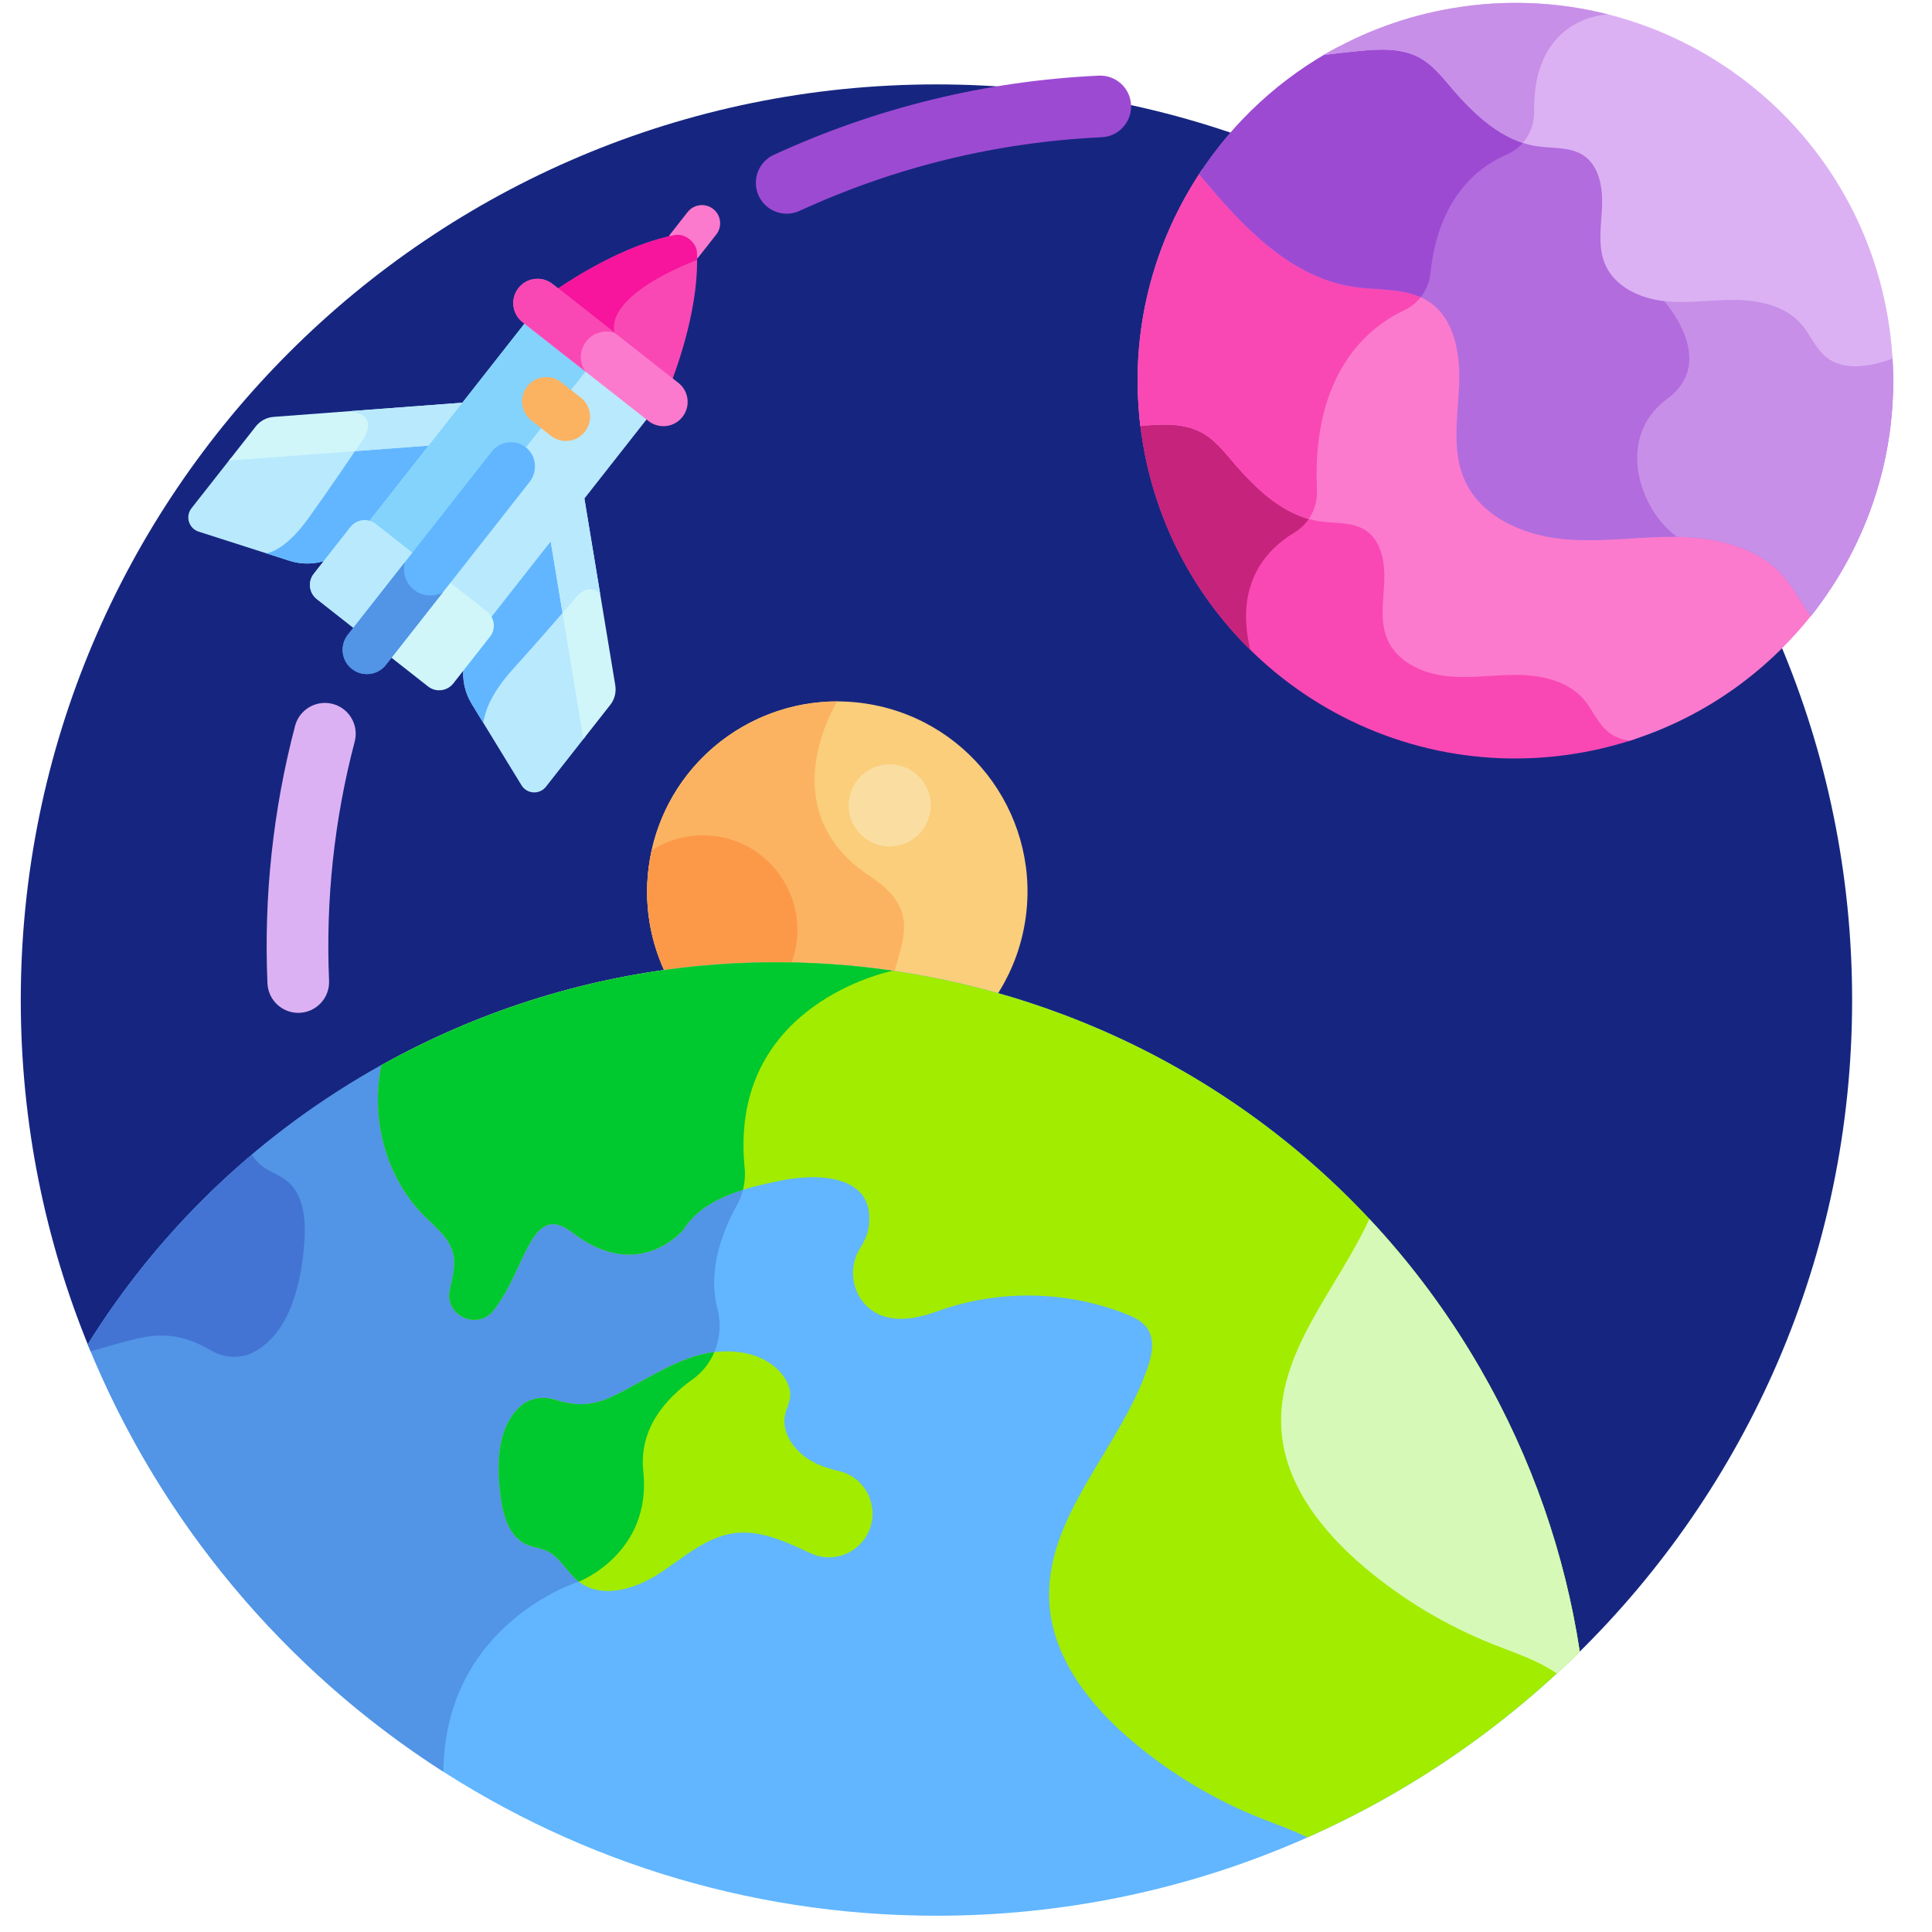 <svg width="101" height="101" viewBox="0 0 101 101" fill="none" xmlns="http://www.w3.org/2000/svg">
<g clip-path="url(#clip0_1_429)">
<path d="M82.419 86.504C91.306 77.814 96.824 65.693 96.824 52.28C96.824 25.844 75.392 4.412 48.955 4.412C22.518 4.412 1.086 25.844 1.086 52.28C1.086 58.73 2.365 64.879 4.676 70.495L82.419 86.504Z" fill="#162680"/>
<path d="M41.127 11.172C40.517 11.172 39.933 10.824 39.662 10.232C39.289 9.424 39.643 8.467 40.452 8.095C45.828 5.623 51.544 4.23 57.443 3.954C58.336 3.918 59.087 4.6 59.129 5.489C59.17 6.378 58.483 7.133 57.594 7.175C52.11 7.43 46.797 8.725 41.799 11.024C41.581 11.123 41.352 11.172 41.127 11.172Z" fill="#9D4AD3"/>
<path d="M15.592 52.949C14.733 52.949 14.019 52.273 13.982 51.407C13.787 46.865 14.273 42.337 15.425 37.949C15.651 37.089 16.533 36.574 17.394 36.8C18.254 37.026 18.769 37.907 18.543 38.768C17.472 42.843 17.021 47.049 17.203 51.269C17.241 52.158 16.551 52.91 15.661 52.948C15.638 52.949 15.615 52.949 15.592 52.949Z" fill="#DCB1F3"/>
<path d="M51.928 52.299C52.738 51.138 53.314 49.787 53.57 48.3C54.502 42.889 50.871 37.746 45.46 36.813C40.048 35.881 34.906 39.513 33.974 44.924C33.592 47.143 33.978 49.317 34.938 51.173C40.621 50.377 46.413 50.764 51.928 52.299Z" fill="#FACE7A"/>
<path d="M46.664 51.194C47.051 49.331 48.242 47.62 45.532 45.846C40.218 42.367 43.694 36.792 43.77 36.67C39.016 36.666 34.808 40.08 33.974 44.924C33.592 47.143 33.978 49.317 34.938 51.173C38.837 50.627 42.787 50.638 46.664 51.194Z" fill="#FBB362"/>
<path d="M41.193 50.773C41.39 50.365 41.535 49.924 41.616 49.455C42.08 46.762 40.273 44.202 37.58 43.738C36.31 43.52 35.072 43.806 34.067 44.452C34.033 44.607 34.002 44.765 33.974 44.924C33.592 47.143 33.979 49.316 34.941 51.173C37.017 50.883 39.106 50.749 41.193 50.773Z" fill="#FC9949"/>
<path d="M4.589 70.279C11.702 87.796 28.885 100.149 48.955 100.149C62.065 100.149 73.942 94.877 82.587 86.34C81.812 81.267 80.099 76.251 77.378 71.54C65.653 51.232 39.687 44.275 19.38 55.999C13.134 59.605 8.154 64.559 4.589 70.279Z" fill="#61B6FF"/>
<path d="M46.678 50.746C37.57 49.424 27.968 51.041 19.38 55.999C13.134 59.605 8.154 64.559 4.589 70.279C8.338 79.513 14.886 87.309 23.178 92.62C23.259 84.834 30.262 82.684 30.262 82.684C30.262 82.684 34.085 81.209 33.63 76.909C33.395 74.695 34.791 73.121 36.2 72.114C37.377 71.274 37.868 69.792 37.502 68.394C36.956 66.31 37.862 64.19 38.51 63.029C38.846 62.429 38.998 61.742 38.929 61.058C38.104 52.843 45.834 50.93 46.678 50.746Z" fill="#5294E5"/>
<path d="M77.378 71.54C65.761 51.417 40.16 44.406 19.937 55.687C19.367 58.473 20.166 61.565 22.197 63.58C22.781 64.159 23.482 64.706 23.685 65.503C23.844 66.128 23.661 66.782 23.522 67.412C23.519 67.421 23.518 67.429 23.516 67.438C23.227 68.765 24.954 69.572 25.798 68.506C27.506 66.347 27.741 62.748 29.913 64.425C33.396 67.114 35.718 64.29 35.718 64.29C36.767 62.629 38.906 62.102 40.833 61.715C42.829 61.313 45.716 61.432 45.426 64.041C45.379 64.457 45.228 64.845 45.002 65.188C44.377 66.132 44.471 67.409 45.256 68.224C45.9 68.892 47.014 69.269 48.943 68.572C52.106 67.409 55.694 67.448 58.832 68.68C59.272 68.852 59.727 69.066 59.989 69.46C60.377 70.041 60.227 70.819 60.002 71.48C58.551 75.757 54.571 79.314 54.858 83.821C55.041 86.704 57.002 89.177 59.211 91.04C61.223 92.738 63.514 94.106 65.963 95.073C66.754 95.385 67.587 95.674 68.351 96.054C73.68 93.689 78.495 90.381 82.587 86.34C81.812 81.267 80.099 76.251 77.378 71.54Z" fill="#A2EC00"/>
<path d="M19.937 55.687C19.367 58.473 20.166 61.565 22.197 63.58C22.781 64.159 23.482 64.706 23.685 65.503C23.844 66.128 23.661 66.782 23.522 67.412C23.519 67.421 23.518 67.429 23.516 67.438C23.227 68.764 24.954 69.572 25.798 68.506C27.506 66.347 27.741 62.748 29.913 64.425C33.396 67.114 35.718 64.29 35.718 64.29C36.409 63.196 37.574 62.594 38.839 62.201C38.934 61.829 38.967 61.443 38.928 61.058C38.108 52.875 45.773 50.944 46.667 50.748C37.759 49.458 28.379 50.977 19.937 55.687Z" fill="#00C82F"/>
<path d="M43.877 76.909C43.496 76.819 43.122 76.71 42.762 76.553C41.719 76.099 40.789 75.027 41.05 73.919C41.118 73.624 41.267 73.35 41.303 73.049C41.359 72.575 41.124 72.108 40.807 71.752C39.748 70.563 37.893 70.431 36.369 70.891C34.844 71.352 33.515 72.286 32.08 72.977C30.927 73.533 30.051 73.503 28.981 73.166C28.443 72.997 27.855 73.07 27.382 73.379C26.012 74.412 25.947 76.427 26.159 78.129C26.286 79.144 26.578 80.307 27.509 80.731C27.858 80.89 28.256 80.919 28.603 81.083C29.302 81.413 29.652 82.208 30.261 82.684C31.445 83.61 33.196 83.081 34.457 82.265C35.718 81.448 36.897 80.347 38.386 80.15C39.657 79.983 40.906 80.517 42.069 81.058C42.176 81.107 42.283 81.157 42.392 81.207C43.583 81.757 44.992 81.176 45.462 79.95C45.954 78.667 45.215 77.226 43.877 76.909Z" fill="#A2EC00"/>
<path d="M36.2 72.114C36.72 71.744 37.105 71.247 37.342 70.689C37.011 70.729 36.682 70.797 36.369 70.891C34.844 71.352 33.515 72.286 32.08 72.977C30.927 73.533 30.051 73.503 28.981 73.166C28.443 72.997 27.855 73.07 27.382 73.379C26.012 74.412 25.947 76.427 26.159 78.129C26.286 79.144 26.578 80.307 27.509 80.731C27.858 80.89 28.256 80.919 28.603 81.083C29.302 81.413 29.652 82.208 30.261 82.684C30.261 82.684 34.085 81.209 33.63 76.909C33.395 74.695 34.791 73.121 36.2 72.114Z" fill="#00C82F"/>
<path d="M14.941 61.689C14.554 61.397 14.072 61.25 13.69 60.953C13.478 60.788 13.309 60.587 13.162 60.366C9.747 63.252 6.877 66.609 4.589 70.281C4.639 70.403 4.689 70.525 4.739 70.647C5.545 70.413 6.349 70.168 7.164 69.979C8.739 69.613 9.809 69.892 11.034 70.602C11.652 70.959 12.395 71.033 13.063 70.782C15.037 69.888 15.675 67.425 15.884 65.268C16.009 63.982 15.97 62.469 14.941 61.689Z" fill="#4374D3"/>
<path d="M77.378 71.54C75.716 68.661 73.767 66.051 71.588 63.724C69.879 67.425 66.731 70.695 66.986 74.721C67.169 77.605 69.131 80.078 71.339 81.941C73.352 83.639 75.642 85.007 78.092 85.974C79.212 86.416 80.413 86.81 81.388 87.485C81.793 87.111 82.192 86.73 82.584 86.343C81.809 81.27 80.099 76.253 77.378 71.54Z" fill="#D7F9B7"/>
<path d="M84.534 38.207C83.948 37.749 83.676 37 83.189 36.437C82.352 35.469 80.977 35.155 79.697 35.138C78.417 35.12 77.133 35.342 75.86 35.199C74.588 35.057 73.257 34.447 72.736 33.276C72.316 32.334 72.503 31.25 72.553 30.219C72.604 29.188 72.426 28.004 71.568 27.433C70.865 26.965 69.947 27.067 69.113 26.946C67.211 26.672 65.71 25.222 64.465 23.758C63.981 23.189 63.497 22.592 62.844 22.23C61.873 21.69 60.691 21.754 59.585 21.862C59.581 21.862 59.576 21.863 59.571 21.863C59.616 22.297 59.672 22.732 59.745 23.167C61.549 33.924 71.731 41.181 82.488 39.377C83.527 39.203 84.533 38.949 85.502 38.626C85.15 38.562 84.819 38.431 84.534 38.207Z" fill="#F948B4"/>
<path d="M64.465 23.758C63.981 23.189 63.497 22.592 62.844 22.23C61.872 21.69 60.691 21.754 59.584 21.862C59.581 21.863 59.576 21.863 59.571 21.863C59.615 22.297 59.672 22.732 59.745 23.167C60.461 27.435 62.496 31.151 65.363 33.971C64.505 30.443 66.296 28.663 67.654 27.849C68.066 27.602 68.387 27.249 68.593 26.837C66.934 26.398 65.594 25.086 64.465 23.758Z" fill="#C6237C"/>
<path d="M93.788 30C92.424 28.422 90.185 27.911 88.1 27.883C86.014 27.855 83.923 28.216 81.85 27.984C79.777 27.751 77.609 26.757 76.76 24.852C76.077 23.317 76.381 21.551 76.464 19.872C76.545 18.193 76.257 16.264 74.858 15.334C73.714 14.572 72.219 14.736 70.859 14.54C67.76 14.093 65.316 11.732 63.288 9.347C63.147 9.18 63.002 9.013 62.857 8.846C60.277 12.665 59.021 17.387 59.616 22.273C59.628 22.272 59.64 22.27 59.652 22.269C60.736 22.164 61.895 22.101 62.847 22.63C63.487 22.985 63.961 23.57 64.435 24.128C65.656 25.563 67.127 26.983 68.991 27.253C69.81 27.371 70.71 27.272 71.398 27.73C72.24 28.291 72.413 29.451 72.364 30.462C72.315 31.472 72.131 32.535 72.543 33.459C73.053 34.605 74.358 35.203 75.605 35.343C76.853 35.483 78.112 35.265 79.367 35.282C80.622 35.3 81.968 35.607 82.789 36.556C83.266 37.108 83.534 37.842 84.108 38.291C84.426 38.54 84.801 38.672 85.198 38.724C89.208 37.456 92.59 34.976 95.001 31.772C94.601 31.182 94.254 30.54 93.788 30Z" fill="#FC7ACD"/>
<path d="M70.859 14.54C67.76 14.093 65.316 11.732 63.288 9.347C63.147 9.18 63.002 9.013 62.857 8.846C60.278 12.664 59.021 17.387 59.616 22.273C59.629 22.272 59.64 22.27 59.652 22.269C60.736 22.163 61.895 22.101 62.847 22.63C63.487 22.985 63.961 23.57 64.435 24.128C65.528 25.413 66.823 26.684 68.42 27.129C68.717 26.697 68.873 26.176 68.848 25.632C68.556 19.419 71.611 17.062 73.42 16.215C73.905 15.989 74.288 15.607 74.525 15.144C73.433 14.602 72.091 14.718 70.859 14.54Z" fill="#F948B4"/>
<path d="M98.592 18.75C97.666 18.995 96.592 19.052 95.838 18.462C95.26 18.009 94.991 17.271 94.511 16.716C93.685 15.76 92.328 15.45 91.066 15.433C89.802 15.417 88.535 15.635 87.28 15.494C86.024 15.353 84.711 14.751 84.197 13.597C83.782 12.667 83.967 11.597 84.017 10.58C84.066 9.564 83.892 8.396 83.044 7.831C82.351 7.371 81.446 7.47 80.622 7.351C78.745 7.08 77.265 5.65 76.036 4.205C75.559 3.644 75.081 3.055 74.437 2.698C73.478 2.166 72.312 2.228 71.221 2.335C70.786 2.377 70.351 2.426 69.916 2.478C66.954 4.06 64.479 6.36 62.683 9.111C62.916 9.375 63.143 9.644 63.371 9.911C65.357 12.247 67.751 14.56 70.786 14.998C72.118 15.19 73.582 15.029 74.703 15.774C76.073 16.687 76.356 18.576 76.275 20.22C76.195 21.864 75.897 23.594 76.567 25.098C77.397 26.964 79.521 27.937 81.551 28.165C83.581 28.392 85.63 28.039 87.673 28.067C89.715 28.094 91.908 28.595 93.244 30.14C93.789 30.771 94.167 31.547 94.667 32.207C97.639 28.473 99.255 23.681 98.93 18.651C98.819 18.686 98.706 18.72 98.592 18.75Z" fill="#B26CDE"/>
<path d="M76.036 4.205C75.559 3.644 75.082 3.055 74.437 2.698C73.479 2.165 72.312 2.228 71.221 2.334C70.786 2.377 70.351 2.426 69.916 2.478C66.954 4.059 64.479 6.36 62.683 9.11C62.916 9.374 63.144 9.644 63.371 9.911C65.357 12.247 67.751 14.56 70.786 14.997C71.953 15.166 73.221 15.063 74.271 15.536C74.547 15.187 74.728 14.764 74.776 14.306C75.189 10.325 77.272 8.72 78.778 8.076C79.225 7.885 79.589 7.561 79.837 7.163C78.325 6.666 77.088 5.442 76.036 4.205Z" fill="#9D4AD3"/>
<path d="M98.355 18.796C97.436 19.04 96.369 19.095 95.62 18.509C95.046 18.059 94.778 17.326 94.301 16.774C93.48 15.825 92.134 15.517 90.879 15.501C89.653 15.484 88.425 15.687 87.207 15.568L86.99 15.739C86.99 15.739 89.858 18.873 87.15 20.857C84.443 22.841 85.677 26.643 87.674 28.066C89.716 28.094 91.909 28.594 93.245 30.14C93.79 30.771 94.167 31.546 94.667 32.207C97.647 28.464 99.263 23.659 98.928 18.616C98.739 18.683 98.549 18.744 98.355 18.796Z" fill="#C78FE8"/>
<path d="M75.955 0.425C73.505 0.835 71.237 1.682 69.215 2.871C69.821 2.794 70.429 2.725 71.037 2.666C72.121 2.56 73.279 2.498 74.231 3.026C74.871 3.381 75.346 3.966 75.82 4.524C77.04 5.959 78.511 7.38 80.376 7.649C81.195 7.767 82.094 7.668 82.782 8.127C83.624 8.687 83.798 9.847 83.749 10.858C83.699 11.868 83.516 12.931 83.927 13.855C84.439 15.002 85.743 15.6 86.99 15.739C88.237 15.879 89.496 15.662 90.751 15.679C92.006 15.696 93.353 16.003 94.174 16.953C94.651 17.505 94.918 18.238 95.493 18.688C96.241 19.274 97.309 19.218 98.229 18.974C98.468 18.911 98.705 18.835 98.937 18.748C98.895 18.047 98.816 17.343 98.698 16.635C96.894 5.878 86.711 -1.379 75.955 0.425Z" fill="#DCB1F3"/>
<path d="M84.075 0.754C81.498 0.1 78.746 -0.044 75.955 0.425C73.504 0.835 71.237 1.682 69.215 2.871C69.821 2.794 70.428 2.725 71.037 2.666C72.12 2.56 73.279 2.498 74.231 3.026C74.871 3.381 75.346 3.966 75.82 4.524C76.868 5.757 78.102 6.977 79.612 7.468C79.992 7.031 80.21 6.458 80.2 5.857C80.11 0.802 84.075 0.754 84.075 0.754Z" fill="#C78FE8"/>
<path d="M46.511 44.253C45.308 44.253 44.361 43.273 44.361 42.103C44.361 41.11 45.054 40.208 46.092 39.998C47.386 39.737 48.66 40.721 48.66 42.103C48.66 43.272 47.714 44.253 46.511 44.253Z" fill="#FADDA0"/>
<path d="M22.654 23.164L19.393 27.315C19.124 27.24 18.832 27.294 18.605 27.464C18.537 27.511 18.473 27.568 18.419 27.637L17.143 29.262C16.5 29.506 15.794 29.525 15.139 29.316L10.388 27.794C9.869 27.629 9.675 26.996 10.011 26.568L12.061 23.96L22.654 23.164Z" fill="#B9E9FD"/>
<path d="M18.605 27.464C18.537 27.511 18.473 27.568 18.419 27.637L17.143 29.262C16.5 29.506 15.794 29.525 15.139 29.316L13.92 28.925C14.185 28.885 15.015 28.632 16.128 27.085C17.227 25.558 18.273 24.006 18.634 23.466L22.654 23.164L19.393 27.315C19.124 27.24 18.832 27.294 18.605 27.464Z" fill="#61B6FF"/>
<path d="M28.542 41.127C28.205 41.555 27.545 41.516 27.262 41.051L24.659 36.796C24.301 36.209 24.152 35.518 24.237 34.836L25.514 33.211C25.568 33.142 25.608 33.067 25.637 32.989C25.749 32.728 25.733 32.432 25.596 32.188L28.857 28.038L30.591 38.518L28.542 41.127Z" fill="#B9E9FD"/>
<path d="M25.637 32.989C25.749 32.728 25.733 32.432 25.596 32.188L28.857 28.037L29.502 31.937C28.914 32.615 27.948 33.721 26.772 35.029C25.698 36.225 25.354 37.17 25.264 37.784L24.659 36.796C24.301 36.209 24.152 35.518 24.237 34.836L25.514 33.211C25.568 33.141 25.608 33.067 25.637 32.989Z" fill="#61B6FF"/>
<path d="M30.499 38.635L28.765 28.155L30.526 25.914L32.165 35.824C32.225 36.188 32.13 36.56 31.903 36.849L30.499 38.635Z" fill="#D0F6FA"/>
<path d="M30.122 31.218C30.122 31.218 29.863 31.522 29.409 32.046L28.765 28.155L30.526 25.914L31.374 31.043C30.747 30.413 30.122 31.218 30.122 31.218Z" fill="#B9E9FD"/>
<path d="M22.562 23.282L11.969 24.078L13.372 22.291C13.6 22.002 13.938 21.821 14.306 21.793L24.323 21.041L22.562 23.282Z" fill="#D0F6FA"/>
<path d="M18.177 21.503L24.323 21.041L22.562 23.282L18.557 23.583C18.692 23.382 18.769 23.267 18.769 23.267C18.769 23.267 20.165 21.658 18.177 21.503Z" fill="#B9E9FD"/>
<path d="M35.948 11.085L35.034 12.25C34.709 12.662 34.781 13.261 35.194 13.585C35.607 13.909 36.205 13.837 36.529 13.425L37.444 12.26C37.768 11.848 37.696 11.249 37.284 10.925C36.87 10.601 36.273 10.673 35.948 11.085Z" fill="#FC7ACD"/>
<path d="M28.102 15.843C29.96 14.448 32.756 12.777 35.288 12.289C35.796 12.191 36.407 12.671 36.432 13.189C36.558 15.764 35.597 18.876 34.68 21.011L28.102 15.843Z" fill="#F948B4"/>
<path d="M36.432 13.189C36.439 13.319 36.441 13.451 36.443 13.584C31.302 15.636 32.143 17.405 32.143 17.405L31.97 17.389L29.099 15.133C30.881 13.927 33.175 12.696 35.288 12.289C35.796 12.191 36.407 12.671 36.432 13.189Z" fill="#F6159C"/>
<path d="M25.376 32.065L19.564 27.499C19.463 27.419 19.348 27.368 19.229 27.344L28.202 15.922L34.581 20.933L25.608 32.355C25.555 32.245 25.478 32.145 25.376 32.065Z" fill="#B9E9FD"/>
<path d="M22.47 29.782L19.564 27.499C19.463 27.419 19.348 27.369 19.229 27.344L28.202 15.922L31.391 18.427L22.47 29.782Z" fill="#83D3FC"/>
<path d="M19.643 27.399L25.455 31.966C25.864 32.287 25.935 32.88 25.614 33.288L23.699 35.726C23.378 36.136 22.785 36.207 22.376 35.885L16.564 31.319C16.155 30.997 16.084 30.405 16.405 29.996L18.32 27.559C18.641 27.149 19.233 27.078 19.643 27.399Z" fill="#D0F6FA"/>
<path d="M22.481 29.818L19.586 33.504C19.554 33.543 19.525 33.583 19.498 33.623L16.564 31.319C16.155 30.997 16.084 30.404 16.405 29.996L18.32 27.558C18.641 27.149 19.233 27.078 19.643 27.399L22.576 29.705C22.544 29.741 22.512 29.779 22.481 29.818Z" fill="#B9E9FD"/>
<path d="M27.561 20.197C27.128 20.748 27.224 21.545 27.774 21.978L28.798 22.782C29.348 23.215 30.146 23.119 30.578 22.568C31.011 22.018 30.915 21.221 30.364 20.788L29.341 19.984C28.79 19.551 27.992 19.647 27.561 20.197Z" fill="#FBB362"/>
<path d="M27.105 15.06C26.672 15.61 26.768 16.408 27.318 16.84L33.898 22.008C34.449 22.441 35.245 22.346 35.678 21.795C36.11 21.244 36.015 20.447 35.464 20.015L28.884 14.846C28.332 14.412 27.535 14.511 27.105 15.06Z" fill="#FC7ACD"/>
<path d="M30.651 17.842C30.284 18.308 30.278 18.942 30.59 19.411L27.318 16.84C26.768 16.407 26.672 15.61 27.105 15.06C27.535 14.511 28.332 14.412 28.884 14.846L32.143 17.406C31.617 17.223 31.012 17.382 30.651 17.842Z" fill="#F948B4"/>
<path d="M27.679 25.204L20.177 34.754C19.75 35.297 18.968 35.399 18.417 34.983C17.85 34.556 17.745 33.745 18.183 33.188L25.712 23.604C26.159 23.035 26.999 22.95 27.552 23.44C28.059 23.89 28.098 24.672 27.679 25.204Z" fill="#61B6FF"/>
<path d="M21.667 30.854C22.111 31.189 22.693 31.214 23.154 30.965L20.177 34.754C19.75 35.297 18.968 35.399 18.417 34.983C17.85 34.556 17.745 33.746 18.183 33.188L21.169 29.387C21.023 29.915 21.202 30.503 21.667 30.854Z" fill="#5294E5"/>
</g>
<defs>
<clipPath id="clip0_1_429">
<rect width="100" height="100" fill="white" transform="translate(0.5 0.149)"/>
</clipPath>
</defs>
</svg>
